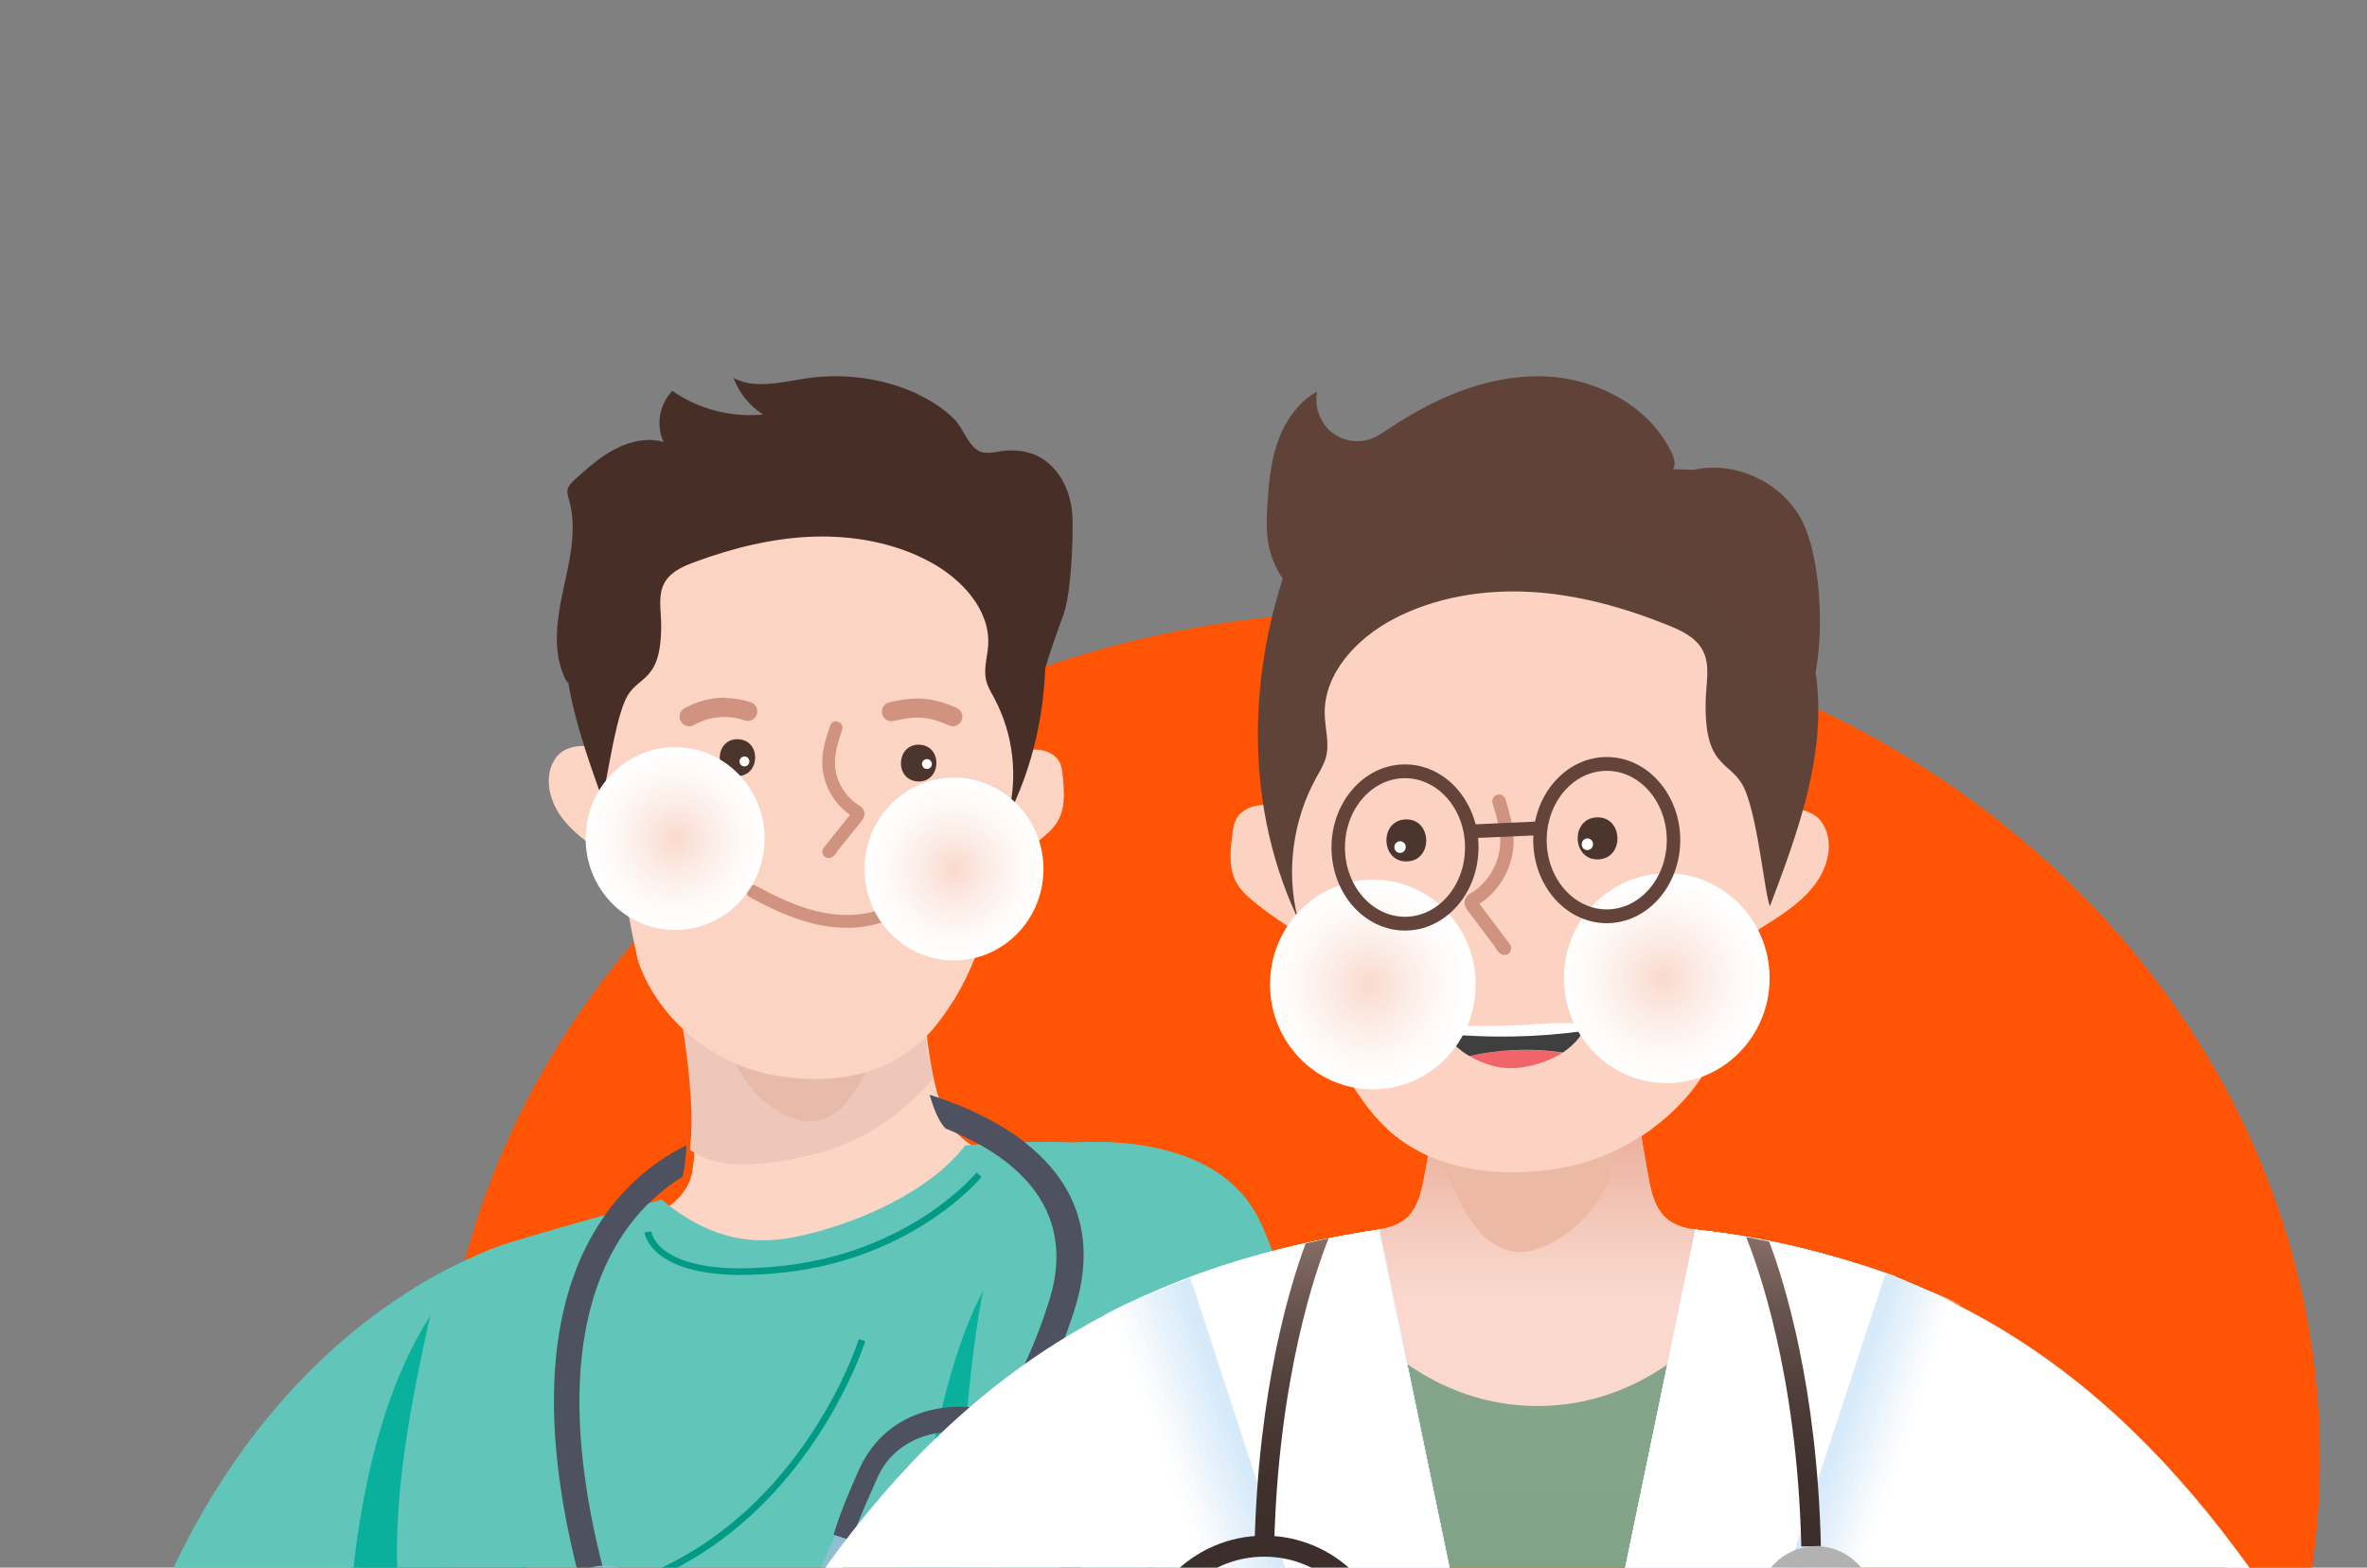 <svg width="151" height="100" viewBox="0 0 151 100" fill="none" xmlns="http://www.w3.org/2000/svg">
<rect x="0" y="0" width="151" height="100" fill="#808080" stroke="none"/>
<ellipse cx="88" cy="93" rx="60" ry="54" fill="#FF5404"/>
<mask id="mask0_484_7114" style="mask-type:alpha" maskUnits="userSpaceOnUse" x="11" y="2" width="129" height="98">
<ellipse cx="75.5" cy="51" rx="64.5" ry="49" fill="#D9D9D9"/>
</mask>
<g mask="url(#mask0_484_7114)">
<path fill-rule="evenodd" clip-rule="evenodd" d="M58.919 54.895C58.919 54.895 58.102 68.482 60.833 72.038C63.565 75.594 73.213 74.409 73.213 74.409C73.213 74.409 57.467 84.257 49.176 84.536C40.894 84.806 36.04 78.862 36.04 78.862C36.04 78.862 43.434 78.609 44.165 74.783C44.896 70.949 43.164 63.018 43.164 63.018C43.164 63.018 53.091 65.388 58.911 54.904L58.919 54.895Z" fill="#FCD5C4"/>
<path fill-rule="evenodd" clip-rule="evenodd" d="M58.65 54.642C58.554 56.83 58.319 64.386 59.537 68.778C57.754 70.87 55.335 72.753 52.09 73.589C47.367 74.801 45.227 74.225 44.026 73.337C44.504 69.345 42.938 62.155 42.938 62.155C42.938 62.155 52.604 64.465 58.459 54.433L58.659 54.642H58.65Z" fill="#EFC7BA"/>
<path fill-rule="evenodd" clip-rule="evenodd" d="M32.368 91.037C33.456 92.44 34.421 94.802 33.96 98.593C33.334 103.726 26.096 105.374 18.118 106.071C21.476 100.702 28.471 94.358 32.368 91.028V91.037Z" fill="#009A87"/>
<path fill-rule="evenodd" clip-rule="evenodd" d="M42.216 76.535C39.52 77.25 35.77 78.278 32.612 79.246C26.966 80.98 26.331 83.899 24.417 88.274C22.503 92.649 21.781 107.43 21.781 109.705C21.781 116.878 21.894 137.262 21.798 149.516C31.037 153.682 41.294 156.009 52.09 156.009C61.216 156.009 69.959 154.353 78.024 151.32C76.945 144.871 75.684 135.676 75.222 129.593C74.553 120.86 76.04 111.265 76.04 111.265C76.04 111.265 76.536 82.731 76.04 78.522C75.544 74.313 73.978 72.117 61.582 73.066C59.363 75.977 54.735 78.069 50.82 78.888C46.905 79.707 44.313 78.217 42.216 76.544V76.535Z" fill="#62C5B9"/>
<path fill-rule="evenodd" clip-rule="evenodd" d="M64.374 80.117C64.374 80.117 61.46 82.034 59.363 93.251C57.267 104.467 53.447 106.385 51.533 106.838C49.62 107.291 44.156 109.121 44.156 109.121L62.817 109.487L64.365 80.117H64.374Z" fill="#09B09C"/>
<path fill-rule="evenodd" clip-rule="evenodd" d="M27.923 81.825C26.279 83.472 25.583 85.599 24.417 88.274C22.503 92.649 21.781 107.43 21.781 109.705C21.781 111.021 21.781 112.668 21.79 114.533C22.155 114.716 17.257 113.644 22.973 114.969C28.697 116.294 52.891 109.409 52.934 108.128C52.978 106.846 37.127 107.465 30.698 109.121C24.26 110.768 25.487 105.87 25.339 99.744C25.191 93.617 26.783 86.967 27.923 81.825V81.825Z" fill="#09B09C"/>
<path fill-rule="evenodd" clip-rule="evenodd" d="M66.845 73.049C66.845 73.049 77.311 71.315 80.408 77.973C87.576 93.39 78.885 123.702 66.567 128.138C59.468 130.691 34.569 134.587 26.992 130.613C19.415 126.639 20.415 130.334 18.223 128.321C16.039 126.316 15.831 125.201 15.831 125.201L28.95 122.281C30.072 122.028 47.445 120.32 54.274 114.725C58.276 111.439 59.372 110.533 60.555 103.875C61.503 98.532 61.164 85.102 64.044 77.45C64.757 75.559 65.662 74.025 66.836 73.049H66.845Z" fill="#62C5B9"/>
<path fill-rule="evenodd" clip-rule="evenodd" d="M31.333 79.699C22.503 83.15 10.054 93.382 6.2 115.945C3.007 134.648 40.511 124.913 46.853 120.608C46.853 120.608 48.497 120.207 49.072 118.298C49.907 115.501 55.788 115.135 57.475 112.633C60.111 108.711 59.355 108.799 59.355 108.799C59.355 108.799 53.3 108.119 47.105 109.487C42.703 106.245 19.258 113.531 22.19 111.221C22.19 111.221 20.65 87.577 31.342 79.69L31.333 79.699Z" fill="#62C5B9"/>
<path d="M41.555 78.557C41.555 78.557 41.894 81.633 49.968 80.745C58.163 79.838 62.286 74.818 62.295 74.801L62.626 75.08C62.626 75.08 58.38 80.256 50.011 81.171C41.512 82.104 41.129 78.627 41.12 78.618L41.555 78.557V78.557Z" fill="#009A87"/>
<path d="M76.475 89.259C76.475 89.311 73.944 107.552 63.139 113.792L62.921 113.418C73.535 107.282 76.032 89.251 76.04 89.207L76.475 89.268V89.259Z" fill="#009A87"/>
<path d="M76.423 83.298C76.423 83.298 73.013 91.76 67.845 94.802L67.628 94.427C72.665 91.455 76.014 83.159 76.023 83.132L76.423 83.298V83.298Z" fill="#009A87"/>
<path d="M55.205 85.564C55.205 85.564 50.629 100.101 36.37 102.219L36.309 101.783C50.298 99.7 54.787 85.468 54.796 85.424L55.214 85.555L55.205 85.564Z" fill="#009A87"/>
<path fill-rule="evenodd" clip-rule="evenodd" d="M65.549 93.294C65.827 93.216 66.158 93.573 66.297 94.07C66.436 94.576 66.314 95.046 66.044 95.116C65.766 95.194 65.436 94.837 65.296 94.34C65.157 93.835 65.279 93.364 65.549 93.294Z" fill="#DFF3FD"/>
<path d="M43.521 75.071C39.624 77.476 33.56 84.396 39.38 103.238L37.832 103.718C31.142 82.061 39.615 75.115 43.782 73.075C43.765 73.432 43.739 73.781 43.695 74.147C43.652 74.513 43.6 74.853 43.513 75.071H43.521Z" fill="#4E515F"/>
<path fill-rule="evenodd" clip-rule="evenodd" d="M38.641 99.874C40.624 99.892 42.225 101.521 42.208 103.517C42.19 105.504 40.563 107.108 38.571 107.09C36.588 107.073 34.987 105.443 35.004 103.448C35.022 101.46 36.648 99.857 38.641 99.874Z" fill="#91BED4"/>
<path d="M54.265 97.879C54.239 97.922 46.627 113.731 49.367 119.3C52.021 124.695 57.032 122.638 57.049 122.63L57.371 123.423C57.371 123.423 51.612 125.784 48.602 119.675C45.679 113.74 53.474 97.556 53.5 97.504L54.265 97.879Z" fill="#91BED4"/>
<path d="M55.988 94.253C54.926 96.597 54.5 97.73 54.335 98.271L53.187 97.896C53.413 97.112 53.874 95.813 54.822 93.721C56.484 90.052 60.39 89.129 63.748 90.096C64.975 88.039 66.114 85.642 66.958 82.915C68.855 76.779 64.305 73.555 60.32 71.986C59.737 71.384 59.433 70.234 59.302 69.833C63.983 71.315 71.177 75.036 68.594 83.42C67.741 86.183 66.601 88.614 65.357 90.723C68.106 92.109 70.072 94.863 69.333 98.41C68.863 100.65 68.237 102.471 67.95 103.238L66.801 102.864C66.984 102.332 67.558 100.667 68.08 98.14C69.385 91.909 58.589 88.51 55.988 94.244V94.253Z" fill="#4E515F"/>
<path d="M46.375 65.519C46.488 67.933 48.045 70.217 50.246 71.201C50.707 71.41 51.194 71.559 51.699 71.55C52.534 71.532 53.308 71.071 53.883 70.461C54.457 69.85 54.857 69.101 55.24 68.36C55.736 67.428 56.223 66.495 56.719 65.554" fill="#E8BAAA"/>
<path d="M67.793 49.492C67.767 49.178 67.732 48.856 67.576 48.577C67.358 48.193 66.932 47.949 66.497 47.862C66.053 47.775 65.601 47.819 65.157 47.897C65.122 47.897 65.088 47.914 65.053 47.914C65.07 47.81 65.088 47.705 65.114 47.609C65.436 45.901 65.757 44.184 65.679 42.441C65.601 40.707 65.079 38.929 63.887 37.604C63.069 36.689 61.991 36.044 60.929 35.417C57.91 33.639 54.631 31.844 51.107 31.966C49.159 32.027 47.306 32.68 45.496 33.369C44.061 33.918 42.617 34.511 41.468 35.504C40.329 36.498 38.041 39.923 38.267 41.404C38.145 43.173 38.284 45.509 38.536 47.967C38.493 47.941 38.45 47.906 38.397 47.888C37.78 47.557 37.014 47.496 36.353 47.714C36.109 47.792 35.874 47.914 35.683 48.089C35.483 48.272 35.335 48.507 35.222 48.751C34.752 49.84 35.1 51.139 35.813 52.115C36.527 53.091 37.545 53.806 38.563 54.494C38.867 54.695 39.215 55.139 39.581 55.471C40.12 58.66 40.633 61.109 40.746 61.423C42.06 65.083 45.557 67.951 49.515 68.613C53.508 69.284 57.31 68.465 59.764 65.345C61.921 62.591 62.808 59.846 63.452 56.455C63.513 56.133 63.574 55.802 63.635 55.479C64.522 54.869 65.54 54.215 66.236 53.658C66.706 53.283 67.184 52.891 67.48 52.377C67.976 51.523 67.889 50.485 67.802 49.509L67.793 49.492Z" fill="#FCD4C3"/>
<path d="M64.566 31.173C67.367 37.892 67.549 45.727 64.261 52.159C64.974 49.631 64.67 46.843 63.408 44.498C63.226 44.158 63.017 43.818 62.921 43.444C62.721 42.685 63 41.892 63.043 41.117C63.156 38.912 61.39 36.968 59.381 35.87C57.119 34.633 54.474 34.153 51.899 34.232C49.315 34.319 46.784 34.946 44.383 35.827C43.652 36.097 42.886 36.419 42.469 37.047C41.92 37.866 42.181 38.929 42.181 39.905C42.173 43.74 40.598 42.973 39.859 44.725C39.102 46.52 38.693 50.233 38.389 50.869C36.953 46.86 35.5 42.659 36.144 38.485C36.457 36.471 37.24 34.572 37.797 32.611C37.797 32.611 39.894 30.205 45.783 30.397C51.673 30.589 61.338 30.789 61.338 30.789C61.338 30.789 64.278 30.458 64.574 31.164L64.566 31.173Z" fill="#472E27"/>
<path d="M46.975 49.501C48.48 49.588 48.619 47.252 47.114 47.156C45.609 47.069 45.47 49.405 46.975 49.501Z" fill="#4C352D"/>
<path d="M58.537 49.849C60.042 49.936 60.181 47.601 58.676 47.505C57.171 47.418 57.032 49.753 58.537 49.849Z" fill="#4C352D"/>
<path d="M46.227 44.524C46.801 44.524 47.367 44.62 47.906 44.803C48.219 44.916 48.393 45.265 48.28 45.579C48.167 45.892 47.819 46.067 47.506 45.953C46.453 45.579 45.235 45.692 44.27 46.25C43.982 46.415 43.608 46.319 43.434 46.023C43.269 45.727 43.365 45.361 43.66 45.187C44.435 44.742 45.331 44.507 46.227 44.507V44.524Z" fill="#CF9380"/>
<path d="M53.343 46.023C53.343 46.023 53.43 46.023 53.474 46.041C53.682 46.11 53.796 46.346 53.726 46.555C53.508 47.2 53.282 47.871 53.265 48.542C53.23 49.666 53.83 50.773 54.787 51.366C54.883 51.427 55.109 51.566 55.144 51.845C55.179 52.098 55.031 52.281 54.97 52.359L53.387 54.329C53.369 54.398 53.326 54.468 53.265 54.52L53.134 54.634C52.978 54.773 52.734 54.764 52.586 54.625C52.43 54.477 52.421 54.242 52.551 54.076L54.231 51.976C53.108 51.218 52.421 49.875 52.456 48.516C52.473 47.723 52.734 46.956 52.96 46.285C53.021 46.119 53.178 46.006 53.343 46.006V46.023Z" fill="#CF9380"/>
<path d="M47.802 48.516C47.837 48.69 47.723 48.847 47.549 48.882C47.375 48.917 47.219 48.803 47.184 48.629C47.149 48.455 47.262 48.298 47.436 48.263C47.61 48.228 47.767 48.342 47.802 48.516Z" fill="white"/>
<path d="M59.442 48.681C59.476 48.856 59.363 49.013 59.189 49.047C59.015 49.082 58.859 48.969 58.824 48.795C58.789 48.62 58.902 48.464 59.076 48.429C59.25 48.394 59.407 48.507 59.442 48.681Z" fill="white"/>
<path d="M58.537 44.559C59.363 44.559 60.111 44.751 61.034 45.16C61.338 45.3 61.477 45.657 61.347 45.962C61.208 46.267 60.851 46.407 60.547 46.276C59.259 45.701 58.493 45.64 57.006 45.988C56.675 46.067 56.353 45.866 56.275 45.535C56.197 45.204 56.397 44.882 56.727 44.803C57.415 44.638 57.998 44.559 58.546 44.559H58.537Z" fill="#CF9380"/>
<path d="M48.028 56.447C48.097 56.447 48.158 56.464 48.219 56.499C49.315 57.1 50.638 57.763 52.073 58.12C53.526 58.477 54.909 58.442 56.084 58.041C56.292 57.963 56.527 58.076 56.597 58.294C56.666 58.503 56.562 58.739 56.345 58.808C55.022 59.27 53.482 59.305 51.873 58.913C50.342 58.538 48.967 57.85 47.819 57.222C47.619 57.118 47.549 56.865 47.654 56.673C47.723 56.534 47.862 56.464 48.01 56.464L48.028 56.447Z" fill="#CF9380"/>
<path d="M58.563 25.142C56.388 24.139 53.891 23.782 51.481 24.131C49.898 24.357 48.184 24.854 46.801 24.113C47.14 25.063 47.81 25.891 48.68 26.44C46.636 26.641 44.531 26.092 42.895 24.933C42.06 25.787 41.825 27.146 42.338 28.192C41.312 27.896 40.181 28.148 39.224 28.654C38.267 29.151 37.466 29.874 36.666 30.597C36.475 30.772 36.275 30.963 36.214 31.207C36.161 31.434 36.24 31.669 36.301 31.887C36.849 33.787 36.318 35.818 35.901 37.77C35.483 39.722 35.213 41.857 36.205 43.574C36.892 39.391 40.05 35.731 44.008 33.857C47.958 31.983 52.595 31.791 56.797 32.828C58.398 33.221 59.981 33.813 61.173 34.903C62.347 35.975 63.052 37.465 63.4 38.999C63.748 40.533 63.774 42.127 63.748 43.714C64.348 44.036 65.148 43.661 65.54 43.104C65.931 42.546 66.253 44.324 66.401 43.67C66.723 42.293 67.358 40.533 67.845 39.199C68.332 37.866 68.463 34.458 68.419 33.055C68.376 31.652 67.819 30.223 66.68 29.386C65.94 28.837 65.035 28.671 64.113 28.75C63.548 28.802 62.869 29.046 62.356 28.715C61.721 28.305 61.416 27.277 60.868 26.728C60.207 26.074 59.407 25.551 58.554 25.159L58.563 25.142Z" fill="#472E27"/>
<path style="mix-blend-mode:multiply" d="M43.069 59.323C46.221 59.323 48.776 56.712 48.776 53.492C48.776 50.272 46.221 47.662 43.069 47.662C39.917 47.662 37.362 50.272 37.362 53.492C37.362 56.712 39.917 59.323 43.069 59.323Z" fill="url(#paint0_radial_484_7114)"/>
<path style="mix-blend-mode:multiply" d="M60.86 61.266C64.012 61.266 66.567 58.656 66.567 55.436C66.567 52.215 64.012 49.605 60.86 49.605C57.708 49.605 55.153 52.215 55.153 55.436C55.153 58.656 57.708 61.266 60.86 61.266Z" fill="url(#paint1_radial_484_7114)"/>
<g clip-path="url(#clip0_484_7114)">
<path d="M98.02 90.49C94.12 90.49 89.87 89.54 87.57 86.34L87.86 78.44C89.52 78.2 90.36 77.56 90.78 75.49C91.26 73.12 92.12 67.32 92.12 67.32H103.9C103.9 67.32 104.77 73.11 105.24 75.49C105.66 77.56 106.49 78.2 108.16 78.44L108.45 86.34C106.15 89.53 101.91 90.49 98 90.49H98.02Z" fill="url(#paint2_linear_484_7114)"/>
<path d="M98.1 89.69C103.07 89.69 107.51 87.08 110.44 83V196.31H85.76V83C88.69 87.09 93.13 89.69 98.1 89.69Z" fill="url(#paint3_linear_484_7114)"/>
<path d="M98.09 127.04L88 78.44C73.66 80.54 62.25 86.5 52.5 100.22L67.12 127.46L60.62 196.73H93.75L98.08 160.87L102.41 196.73H135.54L129.04 127.46L143.66 100.22C133.91 86.49 122.74 80.11 108.16 78.44L98.07 127.04H98.09Z" fill="white"/>
<g style="mix-blend-mode:multiply">
<path opacity="0.2" d="M113.6 107.37L113.97 108.67C114.73 109.35 114.58 111.59 114.15 112.52L98.09 141.77L81.71 111.6C81.28 110.67 81.16 109.3 81.92 108.62L82.34 107.73H80.67C79.62 107.82 78.71 106.39 78.38 105.37L70.45 83.82C76.3 80.95 83.74 79.05 88.01 78.43L98.1 127.03L108.19 78.43C112.51 78.93 116.92 79.68 125.07 83.19L117.28 105.75C116.95 106.77 115.65 107.4 114.6 107.3L113.62 107.36L113.6 107.37Z" fill="white"/>
<path opacity="0.27" d="M113.07 107.18L113.62 108.47C114.38 109.15 114.29 111.38 113.86 112.31L98.08 141.33L82.01 111.48C81.58 110.55 81.46 109.2 82.22 108.52L82.88 107.49L81.04 107.51C79.99 107.61 79.07 106.23 78.74 105.21L70.86 83.64C76.52 80.9 83.72 79.05 87.99 78.43L98.08 127.03L108.17 78.43C112.49 78.93 116.93 79.71 124.68 83.03L116.89 105.62C116.56 106.64 115.33 107.25 114.27 107.14L113.06 107.17L113.07 107.18Z" fill="#F9FCFE"/>
<path opacity="0.35" d="M112.54 107L113.28 108.27C114.04 108.95 114.01 111.17 113.58 112.1L98.08 140.89L82.33 111.35C81.9 110.42 81.79 109.09 82.55 108.42L83.44 107.25L81.43 107.31C80.38 107.41 79.46 106.08 79.12 105.06L71.29 83.47C76.76 80.86 83.72 79.07 87.99 78.44L98.08 127.04L108.17 78.44C112.49 78.94 116.95 79.75 124.31 82.88L116.53 105.5C116.2 106.52 115.03 107.1 113.98 107H112.54V107Z" fill="#F5FAFE"/>
<path opacity="0.42" d="M112.01 106.81L112.94 108.06C113.7 108.74 113.73 110.95 113.3 111.88L98.08 140.44L82.65 111.21C82.22 110.28 82.11 108.98 82.87 108.3L84 106.99L81.82 107.08C80.77 107.18 79.84 105.9 79.5 104.88L71.72 83.27C77.01 80.8 83.72 79.05 87.99 78.43L98.08 127.03L108.17 78.43C112.49 78.93 116.98 79.78 123.94 82.71L116.16 105.36C115.83 106.38 114.73 106.93 113.68 106.83L112.01 106.81Z" fill="#F2F8FD"/>
<path opacity="0.49" d="M111.47 106.63L112.59 107.86C113.35 108.54 113.44 110.74 113.02 111.67L98.09 140L82.97 111.09C82.54 110.16 82.43 108.88 83.19 108.2L84.56 106.75L82.21 106.88C81.16 106.98 80.22 105.75 79.89 104.73L72.16 83.1C77.26 80.76 83.73 79.07 87.99 78.44L98.08 127.04L108.17 78.44C112.49 78.94 117.01 79.82 123.57 82.56L115.8 105.24C115.47 106.26 114.44 106.78 113.38 106.68L111.47 106.63V106.63Z" fill="#EEF6FC"/>
<path opacity="0.56" d="M110.94 106.44L112.25 107.65C113.01 108.33 113.16 110.52 112.74 111.45L98.09 139.55L83.29 110.95C82.86 110.02 82.76 108.76 83.51 108.08L85.12 106.5L82.6 106.66C81.55 106.76 80.6 105.58 80.27 104.56L72.59 82.91C77.5 80.7 83.73 79.06 87.99 78.44L98.08 127.04L108.17 78.44C112.49 78.94 117.03 79.85 123.19 82.4L115.42 105.11C115.09 106.13 114.12 106.62 113.07 106.52L110.93 106.44H110.94Z" fill="#EBF4FC"/>
<path opacity="0.64" d="M110.41 106.25L111.91 107.44C112.67 108.12 112.88 110.3 112.46 111.23L98.09 139.1L83.61 110.81C83.18 109.88 83.08 108.64 83.84 107.97L85.69 106.25L83 106.45C81.95 106.55 81 105.42 80.66 104.4L73.03 82.73C77.75 80.65 83.73 79.06 88 78.44L98.09 127.04L108.18 78.44C112.5 78.94 117.07 79.89 122.83 82.24L115.07 104.98C114.74 106 113.84 106.47 112.79 106.36L110.42 106.25H110.41Z" fill="#E7F2FB"/>
<path opacity="0.71" d="M109.88 106.07L111.57 107.25C112.33 107.93 112.6 110.1 112.18 111.03L98.09 138.67L83.93 110.69C83.5 109.76 83.4 108.54 84.16 107.87L86.25 106.01L83.39 106.24C82.34 106.34 81.38 105.26 81.04 104.24L73.46 82.55C77.99 80.61 83.73 79.07 88 78.44L98.09 127.04L108.18 78.44C112.5 78.94 117.1 79.92 122.46 82.08L114.7 104.85C114.37 105.87 113.54 106.31 112.48 106.2L109.88 106.06V106.07Z" fill="#E4F1FB"/>
<path opacity="0.78" d="M109.35 105.88L111.23 107.04C111.99 107.72 112.32 109.88 111.9 110.81L98.1 138.22L84.25 110.56C83.82 109.63 83.72 108.44 84.48 107.76L86.81 105.76L83.78 106.03C82.73 106.13 81.76 105.1 81.43 104.08L73.9 82.37C78.25 80.56 83.74 79.07 88.01 78.45L98.1 127.05L108.19 78.45C112.51 78.95 117.14 79.96 122.1 81.93L114.34 104.72C114.01 105.74 113.24 106.15 112.19 106.05L109.35 105.89V105.88Z" fill="#E1EFFA"/>
<path opacity="0.85" d="M108.81 105.69L110.87 106.83C111.63 107.51 112.02 109.66 111.6 110.59L98.08 137.77L84.55 110.42C84.12 109.49 84.03 108.32 84.79 107.64L87.36 105.5L84.16 105.8C83.11 105.9 82.13 104.92 81.8 103.9L74.31 82.17C78.47 80.49 83.72 79.06 87.99 78.43L98.08 127.03L108.17 78.43C112.49 78.93 117.14 79.97 121.71 81.75L113.96 104.57C113.63 105.59 112.93 105.97 111.88 105.87L108.81 105.68V105.69Z" fill="#DDEDFA"/>
<path opacity="0.93" d="M108.28 105.51L110.53 106.63C111.29 107.31 111.75 109.45 111.32 110.38L98.08 137.33L84.87 110.29C84.44 109.36 84.35 108.21 85.11 107.54L87.92 105.26L84.55 105.6C83.5 105.7 82.51 104.77 82.18 103.75L74.74 82C78.71 80.46 83.72 79.07 87.99 78.45L98.08 127.05L108.17 78.45C112.49 78.95 117.17 80.03 121.34 81.61L113.59 104.46C113.26 105.48 112.63 105.83 111.57 105.73L108.27 105.51H108.28Z" fill="#DAECF9"/>
<path d="M107.75 105.32L110.19 106.42C110.95 107.1 111.47 109.23 111.04 110.16L98.09 136.88L85.2 110.16C84.77 109.23 84.68 108.1 85.44 107.43L88.49 105.01L84.95 105.38C83.9 105.48 82.91 104.6 82.57 103.58L75.18 81.81C78.96 80.4 83.73 79.07 88 78.44L98.09 127.04L108.18 78.44C112.5 78.94 117.21 80.05 120.98 81.44L113.24 104.32C112.91 105.34 112.34 105.66 111.29 105.56L107.75 105.31V105.32Z" fill="#D7EAF9"/>
</g>
<path d="M108.13 104.59L111.47 107.57L98.08 136.89L84.69 107.57L88.03 104.59L83.64 105.02L75.93 81.46C79.71 80.05 83.71 79.07 87.98 78.45L98.07 127.05L108.16 78.45C112.48 78.95 116.5 79.87 120.28 81.26L112.5 105.02L108.11 104.59H108.13Z" fill="white"/>
<path d="M52.5 100.22C46.11 109.8 33.22 128.57 31.04 132.46C27.7 138.42 29.69 145.39 34.8 148.42C51.1 158.1 68.44 167.36 68.44 167.36L77.19 152.84L57.33 137.57L67.12 127.46L67.18 125.89L53.41 99.31L52.5 100.22V100.22Z" fill="white"/>
<path d="M143.67 100.22C150.06 109.8 165.04 133.92 167.06 137.89C170.63 144.91 166.1 152.77 158.29 153.64C138.15 155.87 118.01 157.79 118.01 157.79L115.74 143L138.53 136.62L129.06 127.47L128.9 125.16L142.58 98.77L143.68 100.23L143.67 100.22Z" fill="white"/>
<path d="M84.77 78.99C84.02 80.84 81.55 87.75 81.29 98.64L80.04 98.61C80.28 88.64 82.29 82.03 83.3 79.32C83.79 79.21 84.28 79.09 84.78 78.99H84.77Z" fill="url(#paint4_linear_484_7114)"/>
<path d="M112.87 79.2C113.86 81.83 115.93 88.48 116.17 98.62L114.92 98.65C114.66 87.59 112.1 80.63 111.4 78.91C111.9 79 112.38 79.11 112.87 79.2V79.2Z" fill="url(#paint5_linear_484_7114)"/>
<path d="M88.24 116.83V106.35C88.24 102.08 84.84 98.63 80.66 98.63C76.48 98.63 73.08 102.09 73.08 106.35V116.83" stroke="#3C2E2A" stroke-width="1.34" stroke-miterlimit="10"/>
<path d="M112.1 102.46C112.1 104.58 113.78 106.29 115.86 106.29C117.94 106.29 119.62 104.57 119.62 102.46C119.62 100.35 117.94 98.63 115.86 98.63C113.78 98.63 112.1 100.35 112.1 102.46Z" fill="#B2B2B2"/>
<path d="M103.2 72.88C103 75.73 101.13 78.39 98.55 79.49C98.01 79.72 97.43 79.89 96.85 79.86C95.88 79.82 94.99 79.25 94.34 78.51C93.69 77.77 93.25 76.87 92.82 75.99C92.27 74.87 91.73 73.75 91.18 72.64" fill="#EBB9A4"/>
<path d="M78.62 53.17C78.67 52.82 78.72 52.47 78.91 52.16C79.17 51.74 79.68 51.48 80.19 51.39C80.7 51.3 81.23 51.36 81.74 51.45C81.78 51.45 81.82 51.47 81.86 51.48C81.84 51.37 81.82 51.25 81.8 51.14C81.49 49.25 81.18 47.34 81.34 45.42C81.5 43.5 82.17 41.55 83.6 40.11C84.58 39.12 85.86 38.42 87.12 37.74C90.69 35.82 94.56 33.9 98.64 34.09C100.9 34.19 103.03 34.94 105.1 35.73C106.74 36.36 108.4 37.04 109.69 38.16C110.98 39.28 113.51 43.1 113.19 44.73C113.26 46.68 113.02 49.26 112.64 51.97C112.69 51.94 112.75 51.91 112.8 51.88C113.53 51.53 114.42 51.47 115.18 51.73C115.46 51.82 115.73 51.96 115.95 52.15C116.18 52.35 116.34 52.61 116.46 52.89C116.96 54.1 116.51 55.53 115.65 56.59C114.79 57.66 113.58 58.43 112.38 59.17C112.02 59.39 111.6 59.88 111.16 60.23C110.42 63.75 109.73 66.44 109.59 66.78C107.93 70.8 103.76 73.91 99.15 74.58C94.49 75.25 90.11 74.29 87.37 70.79C84.96 67.71 84.04 64.66 83.42 60.9C83.36 60.54 83.3 60.18 83.24 59.82C82.23 59.13 81.07 58.39 80.29 57.76C79.76 57.33 79.22 56.9 78.89 56.32C78.35 55.37 78.48 54.22 78.63 53.14L78.62 53.17Z" fill="#FCD3C2"/>
<path d="M83.02 33.78C79.58 41.64 79.15 50.89 82.79 58.59C82.03 55.59 82.47 52.3 83.99 49.57C84.21 49.17 84.46 48.77 84.58 48.33C84.83 47.44 84.53 46.5 84.51 45.57C84.44 42.96 86.55 40.72 88.91 39.48C91.57 38.09 94.66 37.59 97.66 37.76C100.66 37.93 103.58 38.75 106.36 39.86C107.2 40.2 108.08 40.6 108.55 41.36C109.16 42.34 108.83 43.59 108.81 44.75C108.72 49.29 110.56 48.42 111.37 50.51C112.2 52.65 112.58 57.05 112.91 57.81C114.69 53.11 116.5 48.19 115.87 43.24C115.57 40.86 114.7 38.59 114.11 36.26C114.11 36.26 111.74 33.36 104.9 33.42C98.05 33.48 86.81 33.44 86.81 33.44C86.81 33.44 83.4 32.96 83.04 33.79L83.02 33.78Z" fill="#604338"/>
<path d="M101.96 54.82C100.27 54.88 100.18 52.2 101.87 52.14C103.56 52.08 103.65 54.76 101.96 54.82Z" fill="#4C352D"/>
<path d="M89.76 54.95C88.07 55.01 87.98 52.33 89.67 52.27C91.36 52.21 91.45 54.89 89.76 54.95Z" fill="#4C352D"/>
<path d="M95.97 60.92C96.07 60.92 96.18 60.88 96.26 60.81C96.42 60.66 96.45 60.4 96.31 60.22L94.38 57.65C95.71 56.8 96.57 55.23 96.56 53.63C96.56 52.7 96.29 51.83 96.04 50.99C95.97 50.76 95.73 50.63 95.5 50.7C95.27 50.77 95.15 51.02 95.22 51.25C95.46 52.03 95.7 52.83 95.71 53.63C95.71 54.97 94.98 56.28 93.85 56.96C93.74 57.02 93.49 57.17 93.44 57.49C93.4 57.77 93.55 57.98 93.62 58.07L95.41 60.45C95.43 60.53 95.47 60.6 95.53 60.66L95.68 60.8C95.76 60.88 95.87 60.92 95.97 60.92V60.92Z" fill="#CF9380"/>
<path d="M92.24 65.97C92.16 65.79 92.16 65.62 92.34 65.52C92.47 65.45 92.7 65.4 93.06 65.42C94.81 65.48 96.59 65.44 98.36 65.31C98.99 65.26 100.81 65.19 100.94 65.4C101.02 65.51 101.02 65.65 100.97 65.8C98.07 66.19 95.12 66.25 92.23 65.98L92.24 65.97Z" fill="white"/>
<path d="M99.32 67.1C99.44 67.12 99.57 67.13 99.69 67.15C98.93 67.63 98.02 67.95 97.07 68.09C95.8 68.27 94.72 67.93 93.75 67.37C95.56 66.97 97.48 66.87 99.31 67.1H99.32Z" fill="#F1656A"/>
<path d="M93.75 67.37C93.75 67.37 93.65 67.31 93.6 67.28C93.14 67 92.75 66.64 92.45 66.29C92.36 66.18 92.28 66.07 92.23 65.96C95.12 66.23 98.07 66.17 100.97 65.78C100.81 66.27 100.09 66.88 99.76 67.1C99.74 67.12 99.71 67.13 99.69 67.14C99.57 67.12 99.44 67.1 99.32 67.09C97.49 66.86 95.57 66.96 93.76 67.36L93.75 67.37Z" fill="#3F3F3F"/>
<path d="M100.91 53.78C100.87 53.98 100.99 54.18 101.19 54.22C101.39 54.26 101.58 54.13 101.62 53.93C101.66 53.73 101.54 53.53 101.34 53.49C101.14 53.45 100.95 53.58 100.91 53.78Z" fill="white"/>
<path d="M88.96 53.96C88.92 54.16 89.04 54.36 89.24 54.4C89.44 54.44 89.63 54.31 89.67 54.11C89.71 53.91 89.59 53.71 89.39 53.67C89.19 53.63 89 53.76 88.96 53.96Z" fill="white"/>
<path style="mix-blend-mode:multiply" d="M87.58 69.49C91.203 69.49 94.14 66.495 94.14 62.8C94.14 59.105 91.203 56.11 87.58 56.11C83.957 56.11 81.02 59.105 81.02 62.8C81.02 66.495 83.957 69.49 87.58 69.49Z" fill="url(#paint6_radial_484_7114)"/>
<path style="mix-blend-mode:multiply" d="M106.33 69.09C109.953 69.09 112.89 66.095 112.89 62.4C112.89 58.705 109.953 55.71 106.33 55.71C102.707 55.71 99.77 58.705 99.77 62.4C99.77 66.095 102.707 69.09 106.33 69.09Z" fill="url(#paint7_radial_484_7114)"/>
<path d="M106.74 29.93C106.93 29.57 106.78 29.13 106.59 28.77C105.04 25.69 101.51 24 98.11 24C94.71 24 91.45 25.44 88.61 27.34C88.24 27.58 87.88 27.84 87.47 27.99C86.61 28.31 85.58 28.12 84.88 27.51C84.18 26.9 83.84 25.9 84.02 24.98C82.8 25.65 81.96 26.89 81.5 28.22C81.04 29.55 80.92 30.97 80.84 32.38C80.81 33.03 80.78 33.69 80.86 34.34C81.03 35.71 81.69 37.02 82.73 37.91C83.77 38.79 85.2 39.21 86.53 38.96C87.44 38.79 88.27 38.33 89.09 37.89C93.24 35.66 97.86 33.72 102.5 34.44C107.19 35.16 111.74 41.48 115.28 44.69C116.53 41.99 116.32 35.64 114.87 33.05C113.55 30.7 110.65 29.39 108.05 29.97" fill="#604238"/>
<path d="M89.63 59.36C92.22 59.36 94.32 56.98 94.32 54.06C94.32 51.14 92.22 48.76 89.63 48.76C87.04 48.76 84.94 51.14 84.94 54.06C84.94 56.98 87.04 59.36 89.63 59.36ZM89.63 49.64C91.74 49.64 93.46 51.62 93.46 54.06C93.46 56.5 91.74 58.48 89.63 58.48C87.52 58.48 85.8 56.5 85.8 54.06C85.8 51.62 87.52 49.64 89.63 49.64Z" fill="#64443A"/>
<path d="M102.5 58.89C105.09 58.89 107.19 56.51 107.19 53.59C107.19 50.67 105.09 48.29 102.5 48.29C99.91 48.29 97.81 50.67 97.81 53.59C97.81 56.51 99.91 58.89 102.5 58.89ZM102.5 49.17C104.61 49.17 106.33 51.15 106.33 53.59C106.33 56.03 104.61 58.01 102.5 58.01C100.39 58.01 98.67 56.03 98.67 53.59C98.67 51.15 100.39 49.17 102.5 49.17Z" fill="#64443A"/>
<path d="M93.51 53.48L98.19 53.28L98.15 52.4L93.47 52.61L93.51 53.48Z" fill="#64443A"/>
</g>
</g>
<g clip-path="url(#clip1_484_7114)">
<path fill-rule="evenodd" clip-rule="evenodd" d="M58.912 54.895C58.912 54.895 58.094 68.482 60.825 72.038C63.557 75.594 73.205 74.409 73.205 74.409C73.205 74.409 57.459 84.257 49.168 84.536C40.886 84.806 36.032 78.862 36.032 78.862C36.032 78.862 43.426 78.609 44.157 74.783C44.888 70.949 43.157 63.018 43.157 63.018C43.157 63.018 53.083 65.388 58.903 54.904L58.912 54.895Z" fill="#FCD5C4"/>
<path fill-rule="evenodd" clip-rule="evenodd" d="M58.642 54.642C58.546 56.83 58.312 64.386 59.529 68.778C57.746 70.87 55.328 72.753 52.083 73.589C47.359 74.801 45.219 74.225 44.018 73.337C44.497 69.345 42.931 62.155 42.931 62.155C42.931 62.155 52.596 64.465 58.451 54.433L58.651 54.642H58.642Z" fill="#EFC7BA"/>
<path fill-rule="evenodd" clip-rule="evenodd" d="M32.361 91.037C33.448 92.44 34.414 94.802 33.953 98.593C33.326 103.726 26.088 105.374 18.111 106.071C21.469 100.702 28.463 94.358 32.361 91.028V91.037Z" fill="#009A87"/>
<path fill-rule="evenodd" clip-rule="evenodd" d="M42.209 76.535C39.512 77.25 35.762 78.278 32.604 79.246C26.958 80.98 26.323 83.899 24.409 88.274C22.495 92.649 21.773 107.43 21.773 109.705C21.773 116.878 21.886 137.262 21.791 149.516C31.029 153.682 41.286 156.009 52.083 156.009C61.208 156.009 69.951 154.353 78.016 151.32C76.937 144.871 75.676 135.676 75.215 129.593C74.545 120.86 76.032 111.265 76.032 111.265C76.032 111.265 76.528 82.731 76.032 78.522C75.537 74.313 73.971 72.116 61.574 73.066C59.355 75.977 54.727 78.069 50.812 78.888C46.898 79.707 44.305 78.217 42.209 76.544V76.535Z" fill="#62C5B9"/>
<path fill-rule="evenodd" clip-rule="evenodd" d="M64.366 80.117C64.366 80.117 61.452 82.034 59.355 93.251C57.259 104.467 53.44 106.385 51.526 106.838C49.612 107.291 44.148 109.121 44.148 109.121L62.809 109.487L64.358 80.117H64.366Z" fill="#09B09C"/>
<path fill-rule="evenodd" clip-rule="evenodd" d="M27.915 81.825C26.271 83.472 25.575 85.599 24.409 88.274C22.495 92.649 21.773 107.43 21.773 109.705C21.773 111.021 21.773 112.668 21.782 114.533C22.147 114.716 17.25 113.644 22.965 114.969C28.689 116.294 52.883 109.409 52.926 108.128C52.97 106.846 37.119 107.465 30.69 109.121C24.253 110.768 25.479 105.87 25.331 99.743C25.183 93.617 26.776 86.967 27.915 81.825V81.825Z" fill="#09B09C"/>
<path fill-rule="evenodd" clip-rule="evenodd" d="M66.837 73.049C66.837 73.049 77.303 71.315 80.4 77.973C87.568 93.39 78.877 123.702 66.559 128.138C59.46 130.691 34.562 134.587 26.984 130.613C19.407 126.639 20.407 130.334 18.215 128.321C16.032 126.316 15.823 125.201 15.823 125.201L28.942 122.281C30.064 122.028 47.437 120.32 54.266 114.725C58.268 111.439 59.364 110.533 60.547 103.875C61.496 98.532 61.156 85.102 64.036 77.45C64.749 75.559 65.654 74.025 66.828 73.049H66.837Z" fill="#62C5B9"/>
<path fill-rule="evenodd" clip-rule="evenodd" d="M31.325 79.699C22.495 83.15 10.046 93.382 6.192 115.945C2.999 134.648 40.503 124.913 46.845 120.608C46.845 120.608 48.49 120.207 49.064 118.298C49.899 115.501 55.78 115.135 57.468 112.633C60.103 108.711 59.347 108.799 59.347 108.799C59.347 108.799 53.292 108.119 47.098 109.487C42.696 106.245 19.25 113.531 22.182 111.221C22.182 111.221 20.642 87.577 31.334 79.69L31.325 79.699Z" fill="#62C5B9"/>
<path d="M41.547 78.557C41.547 78.557 41.887 81.633 49.96 80.745C58.155 79.838 62.278 74.818 62.287 74.801L62.618 75.08C62.618 75.08 58.372 80.256 50.003 81.171C41.504 82.104 41.121 78.627 41.112 78.618L41.547 78.557V78.557Z" fill="#009A87"/>
<path d="M76.468 89.259C76.468 89.311 73.936 107.552 63.131 113.792L62.914 113.418C73.527 107.282 76.024 89.251 76.032 89.207L76.468 89.268V89.259Z" fill="#009A87"/>
<path d="M76.415 83.298C76.415 83.298 73.005 91.76 67.837 94.802L67.62 94.427C72.657 91.455 76.006 83.159 76.015 83.132L76.415 83.298V83.298Z" fill="#009A87"/>
<path d="M55.197 85.564C55.197 85.564 50.621 100.101 36.362 102.219L36.301 101.783C50.29 99.7 54.779 85.468 54.788 85.424L55.206 85.555L55.197 85.564Z" fill="#009A87"/>
<path fill-rule="evenodd" clip-rule="evenodd" d="M65.541 93.294C65.819 93.216 66.15 93.573 66.289 94.07C66.428 94.575 66.306 95.046 66.037 95.116C65.758 95.194 65.428 94.837 65.288 94.34C65.149 93.835 65.271 93.364 65.541 93.294Z" fill="#DFF3FD"/>
<path d="M43.514 75.071C39.616 77.476 33.553 84.396 39.373 103.238L37.824 103.718C31.134 82.061 39.607 75.115 43.775 73.075C43.757 73.432 43.731 73.781 43.688 74.147C43.644 74.513 43.592 74.853 43.505 75.071H43.514Z" fill="#4E515F"/>
<path fill-rule="evenodd" clip-rule="evenodd" d="M38.633 99.874C40.616 99.892 42.217 101.521 42.2 103.517C42.182 105.504 40.556 107.108 38.563 107.09C36.58 107.073 34.979 105.443 34.996 103.447C35.014 101.46 36.641 99.857 38.633 99.874Z" fill="#91BED4"/>
<path d="M54.257 97.879C54.231 97.922 46.619 113.731 49.36 119.3C52.013 124.695 57.024 122.638 57.041 122.63L57.363 123.423C57.363 123.423 51.604 125.784 48.594 119.675C45.671 113.74 53.466 97.556 53.492 97.504L54.257 97.879Z" fill="#91BED4"/>
<path d="M55.98 94.253C54.919 96.597 54.492 97.73 54.327 98.271L53.179 97.896C53.405 97.112 53.866 95.813 54.814 93.721C56.476 90.052 60.382 89.129 63.74 90.096C64.967 88.039 66.106 85.642 66.95 82.915C68.847 76.779 64.297 73.554 60.312 71.986C59.73 71.384 59.425 70.234 59.294 69.833C63.975 71.315 71.169 75.036 68.586 83.42C67.733 86.183 66.594 88.614 65.349 90.723C68.099 92.109 70.065 94.863 69.325 98.41C68.855 100.65 68.229 102.471 67.942 103.238L66.794 102.864C66.976 102.332 67.55 100.667 68.072 98.14C69.377 91.909 58.581 88.51 55.98 94.244V94.253Z" fill="#4E515F"/>
<g clip-path="url(#clip2_484_7114)">
<path d="M98.012 90.49C94.112 90.49 89.862 89.54 87.562 86.34L87.852 78.44C89.512 78.2 90.352 77.56 90.772 75.49C91.252 73.12 92.112 67.32 92.112 67.32H103.892C103.892 67.32 104.762 73.11 105.232 75.49C105.652 77.56 106.482 78.2 108.152 78.44L108.442 86.34C106.142 89.53 101.902 90.49 97.992 90.49H98.012Z" fill="url(#paint8_linear_484_7114)"/>
<path d="M98.092 89.69C103.062 89.69 107.502 87.08 110.432 83V196.31H85.752V83C88.682 87.09 93.122 89.69 98.092 89.69Z" fill="url(#paint9_linear_484_7114)"/>
<path d="M98.082 127.04L87.992 78.44C73.652 80.54 62.242 86.5 52.492 100.22L67.112 127.46L60.612 196.73H93.742L98.072 160.87L102.402 196.73H135.532L129.032 127.46L143.652 100.22C133.902 86.49 122.732 80.11 108.152 78.44L98.062 127.04H98.082Z" fill="white"/>
<g style="mix-blend-mode:multiply">
<path opacity="0.2" d="M113.592 107.37L113.962 108.67C114.722 109.35 114.572 111.59 114.142 112.52L98.082 141.77L81.702 111.6C81.272 110.67 81.152 109.3 81.912 108.62L82.332 107.73H80.662C79.612 107.82 78.702 106.39 78.372 105.37L70.442 83.82C76.292 80.95 83.732 79.05 88.002 78.43L98.092 127.03L108.182 78.43C112.502 78.93 116.912 79.68 125.062 83.19L117.272 105.75C116.942 106.77 115.642 107.4 114.592 107.3L113.612 107.36L113.592 107.37Z" fill="white"/>
<path opacity="0.27" d="M113.062 107.18L113.612 108.47C114.372 109.15 114.282 111.38 113.852 112.31L98.072 141.33L82.002 111.48C81.572 110.55 81.452 109.2 82.212 108.52L82.872 107.49L81.032 107.51C79.982 107.61 79.062 106.23 78.732 105.21L70.852 83.64C76.512 80.9 83.712 79.05 87.982 78.43L98.072 127.03L108.162 78.43C112.482 78.93 116.922 79.71 124.672 83.03L116.882 105.62C116.552 106.64 115.322 107.25 114.262 107.14L113.052 107.17L113.062 107.18Z" fill="#F9FCFE"/>
<path opacity="0.35" d="M112.532 107L113.272 108.27C114.032 108.95 114.002 111.17 113.572 112.1L98.072 140.89L82.322 111.35C81.892 110.42 81.782 109.09 82.542 108.42L83.432 107.25L81.422 107.31C80.372 107.41 79.452 106.08 79.112 105.06L71.282 83.47C76.752 80.86 83.712 79.07 87.982 78.44L98.072 127.04L108.162 78.44C112.482 78.94 116.942 79.75 124.302 82.88L116.522 105.5C116.192 106.52 115.022 107.1 113.972 107H112.532V107Z" fill="#F5FAFE"/>
<path opacity="0.42" d="M112.002 106.81L112.932 108.06C113.692 108.74 113.722 110.95 113.292 111.88L98.072 140.44L82.642 111.21C82.212 110.28 82.102 108.98 82.862 108.3L83.992 106.99L81.812 107.08C80.762 107.18 79.832 105.9 79.492 104.88L71.712 83.27C77.002 80.8 83.712 79.05 87.982 78.43L98.072 127.03L108.162 78.43C112.482 78.93 116.972 79.78 123.932 82.71L116.152 105.36C115.822 106.38 114.722 106.93 113.672 106.83L112.002 106.81Z" fill="#F2F8FD"/>
<path opacity="0.49" d="M111.462 106.63L112.582 107.86C113.342 108.54 113.432 110.74 113.012 111.67L98.082 140L82.962 111.09C82.532 110.16 82.422 108.88 83.182 108.2L84.552 106.75L82.202 106.88C81.152 106.98 80.212 105.75 79.882 104.73L72.152 83.1C77.252 80.76 83.722 79.07 87.982 78.44L98.072 127.04L108.162 78.44C112.482 78.94 117.002 79.82 123.562 82.56L115.792 105.24C115.462 106.26 114.432 106.78 113.372 106.68L111.462 106.63V106.63Z" fill="#EEF6FC"/>
<path opacity="0.56" d="M110.932 106.44L112.242 107.65C113.002 108.33 113.152 110.52 112.732 111.45L98.082 139.55L83.282 110.95C82.852 110.02 82.752 108.76 83.502 108.08L85.112 106.5L82.592 106.66C81.542 106.76 80.592 105.58 80.262 104.56L72.582 82.91C77.492 80.7 83.722 79.06 87.982 78.44L98.072 127.04L108.162 78.44C112.482 78.94 117.022 79.85 123.182 82.4L115.412 105.11C115.082 106.13 114.112 106.62 113.062 106.52L110.922 106.44H110.932Z" fill="#EBF4FC"/>
<path opacity="0.64" d="M110.402 106.25L111.902 107.44C112.662 108.12 112.872 110.3 112.452 111.23L98.082 139.1L83.602 110.81C83.172 109.88 83.072 108.64 83.832 107.97L85.682 106.25L82.992 106.45C81.942 106.55 80.992 105.42 80.652 104.4L73.022 82.73C77.742 80.65 83.722 79.06 87.992 78.44L98.082 127.04L108.172 78.44C112.492 78.94 117.062 79.89 122.822 82.24L115.062 104.98C114.732 106 113.832 106.47 112.782 106.36L110.412 106.25H110.402Z" fill="#E7F2FB"/>
<path opacity="0.71" d="M109.872 106.07L111.562 107.25C112.322 107.93 112.592 110.1 112.172 111.03L98.082 138.67L83.922 110.69C83.492 109.76 83.392 108.54 84.152 107.87L86.242 106.01L83.382 106.24C82.332 106.34 81.372 105.26 81.032 104.24L73.452 82.55C77.982 80.61 83.722 79.07 87.992 78.44L98.082 127.04L108.172 78.44C112.492 78.94 117.092 79.92 122.452 82.08L114.692 104.85C114.362 105.87 113.532 106.31 112.472 106.2L109.872 106.06V106.07Z" fill="#E4F1FB"/>
<path opacity="0.78" d="M109.342 105.88L111.222 107.04C111.982 107.72 112.312 109.88 111.892 110.81L98.092 138.22L84.242 110.56C83.812 109.63 83.712 108.44 84.472 107.76L86.802 105.76L83.772 106.03C82.722 106.13 81.752 105.1 81.422 104.08L73.892 82.37C78.242 80.56 83.732 79.07 88.002 78.45L98.092 127.05L108.182 78.45C112.502 78.95 117.132 79.96 122.092 81.93L114.332 104.72C114.002 105.74 113.232 106.15 112.182 106.05L109.342 105.89V105.88Z" fill="#E1EFFA"/>
<path opacity="0.85" d="M108.802 105.69L110.862 106.83C111.622 107.51 112.012 109.66 111.592 110.59L98.072 137.77L84.542 110.42C84.112 109.49 84.022 108.32 84.782 107.64L87.352 105.5L84.152 105.8C83.102 105.9 82.122 104.92 81.792 103.9L74.302 82.17C78.462 80.49 83.712 79.06 87.982 78.43L98.072 127.03L108.162 78.43C112.482 78.93 117.132 79.97 121.702 81.75L113.952 104.57C113.622 105.59 112.922 105.97 111.872 105.87L108.802 105.68V105.69Z" fill="#DDEDFA"/>
<path opacity="0.93" d="M108.272 105.51L110.522 106.63C111.282 107.31 111.742 109.45 111.312 110.38L98.072 137.33L84.862 110.29C84.432 109.36 84.342 108.21 85.102 107.54L87.912 105.26L84.542 105.6C83.492 105.7 82.502 104.77 82.172 103.75L74.732 82C78.702 80.46 83.712 79.07 87.982 78.45L98.072 127.05L108.162 78.45C112.482 78.95 117.162 80.03 121.332 81.61L113.582 104.46C113.252 105.48 112.622 105.83 111.562 105.73L108.262 105.51H108.272Z" fill="#DAECF9"/>
<path d="M107.742 105.32L110.182 106.42C110.942 107.1 111.462 109.23 111.032 110.16L98.082 136.88L85.192 110.16C84.762 109.23 84.672 108.1 85.432 107.43L88.482 105.01L84.942 105.38C83.892 105.48 82.902 104.6 82.562 103.58L75.172 81.81C78.952 80.4 83.722 79.07 87.992 78.44L98.082 127.04L108.172 78.44C112.492 78.94 117.202 80.05 120.972 81.44L113.232 104.32C112.902 105.34 112.332 105.66 111.282 105.56L107.742 105.31V105.32Z" fill="#D7EAF9"/>
</g>
<path d="M108.122 104.59L111.462 107.57L98.072 136.89L84.682 107.57L88.022 104.59L83.632 105.02L75.922 81.46C79.702 80.05 83.702 79.07 87.972 78.45L98.062 127.05L108.152 78.45C112.472 78.95 116.492 79.87 120.272 81.26L112.492 105.02L108.102 104.59H108.122Z" fill="white"/>
<path d="M52.492 100.22C46.102 109.8 33.212 128.57 31.032 132.46C27.692 138.42 29.682 145.39 34.792 148.42C51.092 158.1 68.432 167.36 68.432 167.36L77.182 152.84L57.322 137.57L67.112 127.46L67.172 125.89L53.402 99.31L52.492 100.22V100.22Z" fill="white"/>
<path d="M143.662 100.22C150.052 109.8 165.032 133.92 167.052 137.89C170.622 144.91 166.092 152.77 158.282 153.64C138.142 155.87 118.002 157.79 118.002 157.79L115.732 143L138.522 136.62L129.052 127.47L128.892 125.16L142.572 98.77L143.672 100.23L143.662 100.22Z" fill="white"/>
<path d="M84.762 78.99C84.012 80.84 81.542 87.75 81.282 98.64L80.032 98.61C80.272 88.64 82.282 82.03 83.292 79.32C83.782 79.21 84.272 79.09 84.772 78.99H84.762Z" fill="url(#paint10_linear_484_7114)"/>
<path d="M112.862 79.2C113.852 81.83 115.922 88.48 116.162 98.62L114.912 98.65C114.652 87.59 112.092 80.63 111.392 78.91C111.892 79 112.372 79.11 112.862 79.2V79.2Z" fill="url(#paint11_linear_484_7114)"/>
<path d="M88.232 116.83V106.35C88.232 102.08 84.832 98.63 80.652 98.63C76.472 98.63 73.072 102.09 73.072 106.35V116.83" stroke="#3C2E2A" stroke-width="1.34" stroke-miterlimit="10"/>
<path d="M112.092 102.46C112.092 104.58 113.772 106.29 115.852 106.29C117.932 106.29 119.612 104.57 119.612 102.46C119.612 100.35 117.932 98.63 115.852 98.63C113.772 98.63 112.092 100.35 112.092 102.46Z" fill="#B2B2B2"/>
<path d="M103.192 72.88C102.992 75.73 101.122 78.39 98.542 79.49C98.002 79.72 97.422 79.89 96.842 79.86C95.872 79.82 94.982 79.25 94.332 78.51C93.682 77.77 93.242 76.87 92.812 75.99C92.262 74.87 91.722 73.75 91.172 72.64" fill="#EBB9A4"/>
<path d="M78.612 53.17C78.662 52.82 78.712 52.47 78.902 52.16C79.162 51.74 79.672 51.48 80.182 51.39C80.692 51.3 81.222 51.36 81.732 51.45C81.772 51.45 81.812 51.47 81.852 51.48C81.832 51.37 81.812 51.25 81.792 51.14C81.482 49.25 81.172 47.34 81.332 45.42C81.492 43.5 82.162 41.55 83.592 40.11C84.572 39.12 85.852 38.42 87.112 37.74C90.682 35.82 94.552 33.9 98.632 34.09C100.892 34.19 103.022 34.94 105.092 35.73C106.732 36.36 108.392 37.04 109.682 38.16C110.972 39.28 113.502 43.1 113.182 44.73C113.252 46.68 113.012 49.26 112.632 51.97C112.682 51.94 112.742 51.91 112.792 51.88C113.522 51.53 114.412 51.47 115.172 51.73C115.452 51.82 115.722 51.96 115.942 52.15C116.172 52.35 116.332 52.61 116.452 52.89C116.952 54.1 116.502 55.53 115.642 56.59C114.782 57.66 113.572 58.43 112.372 59.17C112.012 59.39 111.592 59.88 111.152 60.23C110.412 63.75 109.722 66.44 109.582 66.78C107.922 70.8 103.752 73.91 99.142 74.58C94.482 75.25 90.102 74.29 87.362 70.79C84.952 67.71 84.032 64.66 83.412 60.9C83.352 60.54 83.292 60.18 83.232 59.82C82.222 59.13 81.062 58.39 80.282 57.76C79.752 57.33 79.212 56.9 78.882 56.32C78.342 55.37 78.472 54.22 78.622 53.14L78.612 53.17Z" fill="#FCD3C2"/>
</g>
</g>
<defs>
<radialGradient id="paint0_radial_484_7114" cx="0" cy="0" r="1" gradientUnits="userSpaceOnUse" gradientTransform="translate(43.114 53.492) rotate(180) scale(5.704 5.83)">
<stop stop-color="#FADACC"/>
<stop offset="0.38" stop-color="#FCECE6"/>
<stop offset="0.74" stop-color="#FEFAF8"/>
<stop offset="1" stop-color="white"/>
</radialGradient>
<radialGradient id="paint1_radial_484_7114" cx="0" cy="0" r="1" gradientUnits="userSpaceOnUse" gradientTransform="translate(60.873 55.436) rotate(180) scale(5.704 5.83)">
<stop stop-color="#FADACC"/>
<stop offset="0.38" stop-color="#FCECE6"/>
<stop offset="0.74" stop-color="#FEFAF8"/>
<stop offset="1" stop-color="white"/>
</radialGradient>
<linearGradient id="paint2_linear_484_7114" x1="97.875" y1="69.85" x2="97.875" y2="82.83" gradientUnits="userSpaceOnUse">
<stop stop-color="#E7A38E"/>
<stop offset="0.32" stop-color="#EEB8A7"/>
<stop offset="0.75" stop-color="#F6CFC2"/>
<stop offset="1" stop-color="#FAD8CD"/>
</linearGradient>
<linearGradient id="paint3_linear_484_7114" x1="97.846" y1="93.52" x2="97.846" y2="195.96" gradientUnits="userSpaceOnUse">
<stop stop-color="#84A589"/>
<stop offset="0.39" stop-color="#769A7E"/>
<stop offset="1" stop-color="#598467"/>
</linearGradient>
<linearGradient id="paint4_linear_484_7114" x1="82.166" y1="97.35" x2="82.166" y2="78.39" gradientUnits="userSpaceOnUse">
<stop stop-color="#3C2E2A"/>
<stop offset="0.2" stop-color="#41322E"/>
<stop offset="0.45" stop-color="#4F3E39"/>
<stop offset="0.72" stop-color="#67534D"/>
<stop offset="1" stop-color="#8A7169"/>
</linearGradient>
<linearGradient id="paint5_linear_484_7114" x1="113.507" y1="97.35" x2="113.507" y2="78.39" gradientUnits="userSpaceOnUse">
<stop stop-color="#3C2E2A"/>
<stop offset="0.2" stop-color="#41322E"/>
<stop offset="0.45" stop-color="#4F3E39"/>
<stop offset="0.72" stop-color="#67534D"/>
<stop offset="1" stop-color="#8A7169"/>
</linearGradient>
<radialGradient id="paint6_radial_484_7114" cx="0" cy="0" r="1" gradientUnits="userSpaceOnUse" gradientTransform="translate(87.341 62.8) rotate(180) scale(6.556 6.69)">
<stop stop-color="#FADACC"/>
<stop offset="0.38" stop-color="#FCECE6"/>
<stop offset="0.74" stop-color="#FEFAF8"/>
<stop offset="1" stop-color="white"/>
</radialGradient>
<radialGradient id="paint7_radial_484_7114" cx="0" cy="0" r="1" gradientUnits="userSpaceOnUse" gradientTransform="translate(106.068 62.4) rotate(180) scale(6.556 6.69)">
<stop stop-color="#FADACC"/>
<stop offset="0.38" stop-color="#FCECE6"/>
<stop offset="0.74" stop-color="#FEFAF8"/>
<stop offset="1" stop-color="white"/>
</radialGradient>
<linearGradient id="paint8_linear_484_7114" x1="97.867" y1="69.85" x2="97.867" y2="82.83" gradientUnits="userSpaceOnUse">
<stop stop-color="#E7A38E"/>
<stop offset="0.32" stop-color="#EEB8A7"/>
<stop offset="0.75" stop-color="#F6CFC2"/>
<stop offset="1" stop-color="#FAD8CD"/>
</linearGradient>
<linearGradient id="paint9_linear_484_7114" x1="97.839" y1="93.52" x2="97.839" y2="195.96" gradientUnits="userSpaceOnUse">
<stop stop-color="#84A589"/>
<stop offset="0.39" stop-color="#769A7E"/>
<stop offset="1" stop-color="#598467"/>
</linearGradient>
<linearGradient id="paint10_linear_484_7114" x1="82.159" y1="97.35" x2="82.159" y2="78.39" gradientUnits="userSpaceOnUse">
<stop stop-color="#3C2E2A"/>
<stop offset="0.2" stop-color="#41322E"/>
<stop offset="0.45" stop-color="#4F3E39"/>
<stop offset="0.72" stop-color="#67534D"/>
<stop offset="1" stop-color="#8A7169"/>
</linearGradient>
<linearGradient id="paint11_linear_484_7114" x1="113.499" y1="97.35" x2="113.499" y2="78.39" gradientUnits="userSpaceOnUse">
<stop stop-color="#3C2E2A"/>
<stop offset="0.2" stop-color="#41322E"/>
<stop offset="0.45" stop-color="#4F3E39"/>
<stop offset="0.72" stop-color="#67534D"/>
<stop offset="1" stop-color="#8A7169"/>
</linearGradient>
<clipPath id="clip0_484_7114">
<rect width="147.94" height="172.73" fill="white" transform="translate(24 24)"/>
</clipPath>
<clipPath id="clip1_484_7114">
<rect width="151" height="28" fill="white" transform="translate(0 72)"/>
</clipPath>
<clipPath id="clip2_484_7114">
<rect width="147.94" height="172.73" fill="white" transform="translate(23.992 24)"/>
</clipPath>
</defs>
</svg>

